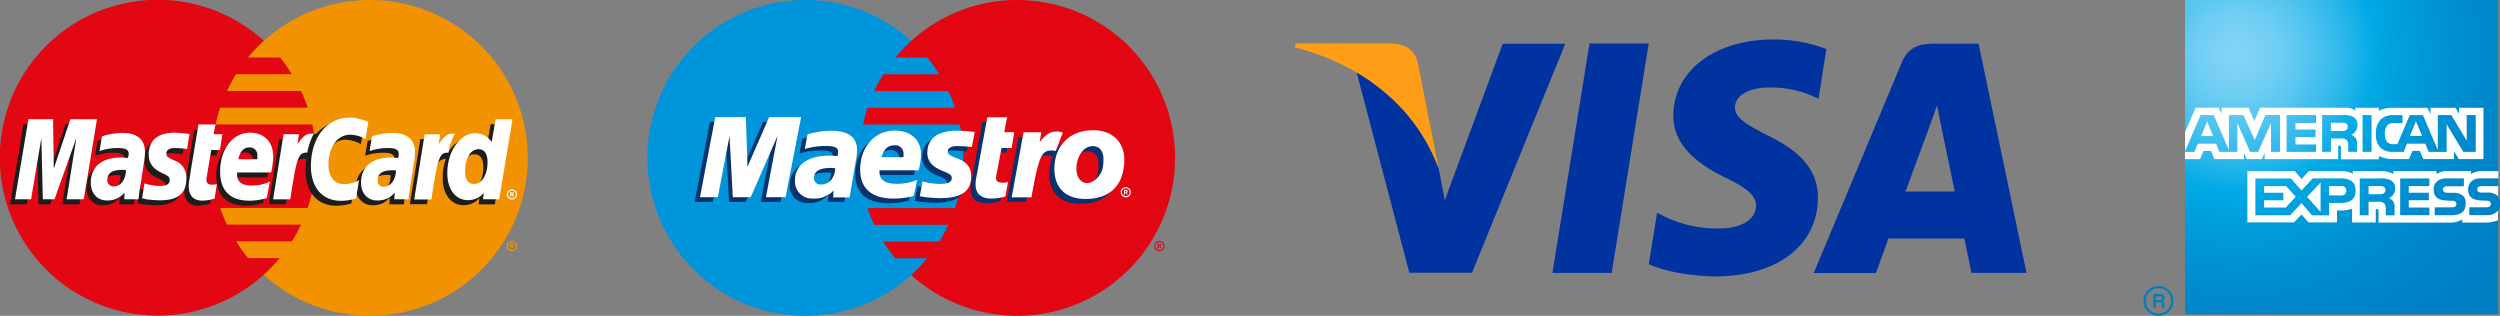 <svg id="Layer_1" data-name="Layer 1" xmlns="http://www.w3.org/2000/svg" xmlns:xlink="http://www.w3.org/1999/xlink" viewBox="0 0 633.29 80"><rect x="0" y="0" width="633.29" height="80" fill="#808080" stroke="none"/><defs><style>.cls-1{fill:#f39200;}.cls-2{fill:#e30613;}.cls-3{fill:#fff;}.cls-4,.cls-5{fill:#1d1d1b;}.cls-5{fill-rule:evenodd;}.cls-6{fill:#0095db;}.cls-7{fill:none;stroke:#0095db;stroke-width:0.33px;}.cls-8{fill:#e20613;}.cls-9{fill:#e30521;}.cls-10{fill:#06326e;}.cls-11{fill:#0033a0;}.cls-12{fill:#ff9e16;}.cls-13{fill:url(#radial-gradient);}.cls-14{fill:#007dc2;}</style><radialGradient id="radial-gradient" cx="566.82" cy="13.74" r="94.58" gradientUnits="userSpaceOnUse"><stop offset="0" stop-color="#83d4f6"/><stop offset="0.05" stop-color="#7dd2f5"/><stop offset="0.12" stop-color="#6ccdf3"/><stop offset="0.2" stop-color="#50c3ef"/><stop offset="0.29" stop-color="#2ab7ea"/><stop offset="0.37" stop-color="#00a9e5"/><stop offset="0.45" stop-color="#009edc"/><stop offset="0.62" stop-color="#008cce"/><stop offset="0.8" stop-color="#0081c5"/><stop offset="1" stop-color="#007dc2"/></radialGradient></defs><title>creditcards</title><path class="cls-1" d="M66.85,69.65A40,40,0,1,0,53.7,40,39.86,39.86,0,0,0,66.85,69.65"/><path class="cls-1" d="M129.49,62.22h0.15a0.33,0.33,0,0,0,.16,0,0.15,0.15,0,0,0,.07-0.13A0.14,0.14,0,0,0,129.8,62a0.37,0.37,0,0,0-.17,0h-0.14v0.29m0,0.64h-0.26V61.73h0.48a0.53,0.53,0,0,1,.29.06,0.34,0.34,0,0,1,.14.28,0.31,0.31,0,0,1-.2.29l0.21,0.5h-0.3l-0.17-.45h-0.19v0.45Zm0.18,0.42a1,1,0,1,0-1-1A1,1,0,0,0,129.67,63.28Zm-1.29-1a1.29,1.29,0,1,1,1.29,1.29A1.29,1.29,0,0,1,128.37,62.3Z"/><path class="cls-2" d="M79.78,35.76a39.81,39.81,0,0,0-.68-4.24H54.6a39.71,39.71,0,0,1,1.16-4.24H77.94a39.76,39.76,0,0,0-1.69-4.24H57.47a39.94,39.94,0,0,1,2.31-4.24H73.94a40,40,0,0,0-3-4.24H62.82a40.17,40.17,0,0,1,4-4.24,40,40,0,1,0,4,55.06H62.82a40.24,40.24,0,0,1-3-4.24H73.94a39.9,39.9,0,0,0,2.31-4.24H57.47a39.49,39.49,0,0,1-1.7-4.23H77.94a39.64,39.64,0,0,0,1.84-8.47,40.52,40.52,0,0,0,0-8.47"/><path class="cls-3" d="M129.49,49.2h0.15a0.33,0.33,0,0,0,.16,0,0.15,0.15,0,0,0,.07-0.13,0.14,0.14,0,0,0-.06-0.12,0.35,0.35,0,0,0-.17,0h-0.14V49.2m0,0.64h-0.26V48.71h0.48a0.53,0.53,0,0,1,.29.06,0.34,0.34,0,0,1,.14.28,0.31,0.31,0,0,1-.2.29l0.21,0.5h-0.3l-0.17-.45h-0.19v0.45Zm0.18,0.41a1,1,0,1,0-1-1A1,1,0,0,0,129.67,50.26Zm-1.29-1a1.29,1.29,0,1,1,1.29,1.29A1.29,1.29,0,0,1,128.37,49.28Z"/><path class="cls-4" d="M53.26,51.55a11.6,11.6,0,0,1-3.27.54c-2,0-3.29-1.28-3.29-3.62A9.21,9.21,0,0,1,46.83,47l0.26-1.62,0.2-1.31,1.88-11.26h4.17l-0.5,2.45h2.61l-0.61,4.16H52.23L51.1,46.15a4.38,4.38,0,0,0-.07.68c0,0.85.45,1.22,1.48,1.22a5.44,5.44,0,0,0,1.32-.15l-0.57,3.65"/><path class="cls-4" d="M64.08,41.58c0-.34,0-0.63,0-0.84a1.91,1.91,0,0,0-2.05-2.13c-1.38,0-2.37,1.05-2.77,3h4.78m2.59,9.82a15,15,0,0,1-4.45.67c-4.64,0-7.38-2.54-7.38-7.39,0-5.67,3.22-9.83,7.58-9.83,3.57,0,5.86,2.33,5.86,6a17.79,17.79,0,0,1-.53,4.07H59.11a3.72,3.72,0,0,0,0,.52c0,1.91,1.29,2.89,3.81,2.89a10.28,10.28,0,0,0,4.51-1Z"/><polyline class="cls-4" points="20.11 51.76 15.77 51.76 18.25 36.16 12.71 51.76 9.75 51.76 9.38 36.25 6.76 51.76 2.55 51.76 5.94 31.47 12.19 31.47 12.36 44.03 16.58 31.47 23.45 31.47 20.11 51.76"/><path class="cls-4" d="M34,51.76H30.21L30.3,50c-1,1.29-2.24,2-4.55,2-2.1,0-3.86-1.84-3.86-4.51a8.18,8.18,0,0,1,.32-2.16c0.68-2.53,3.25-4.15,7.19-4.2a14.56,14.56,0,0,1,1.91.07,4,4,0,0,0,.17-1.07c0-1.09-.9-1.44-2.93-1.44a13.86,13.86,0,0,0-3.59.5l-0.6.17-0.25.07,0.6-3.71a16.45,16.45,0,0,1,5-.87c3.73,0,5.7,1.68,5.7,4.84a15.29,15.29,0,0,1-.2,3.27l-0.91,5.85L34.2,49.9l-0.11.84L34,51.31l0,0.45m-3.43-7.35a5.81,5.81,0,0,0-.85-0.07c-2.46,0-3.71.94-3.71,2.51a1.52,1.52,0,0,0,1.56,1.68C29.64,48.53,30.47,46.85,30.54,44.41Z"/><path class="cls-4" d="M87.54,35.41a8.28,8.28,0,0,1,3.88,1.1l0.71-4.4c-0.39-.16-0.5-0.2-1-0.4l-1.78-.45A8,8,0,0,0,87.36,31c-2.15,0-3.42,0-4.72.82A11.46,11.46,0,0,0,80,34l-0.51-.16L75.11,37l0.21-1.77h-4.6l-2.65,16.5h4.34L74,42.88a18.09,18.09,0,0,1,.9-1.6,2.37,2.37,0,0,1,2.41-1.05h0.31a23.54,23.54,0,0,0-.2,3.13c0,5.4,3.07,8.76,7.74,8.76A13.55,13.55,0,0,0,89,51.53l0.76-4.62a8.46,8.46,0,0,1-3.69,1c-2.52,0-4-1.86-4-4.94,0-4.47,2.27-7.6,5.51-7.6"/><path class="cls-4" d="M119,47.87c-1.48,0-2.23-1.09-2.23-3.25,0-3.25,1.4-5.55,3.37-5.55,1.49,0,2.3,1.14,2.3,3.24,0,3.27-1.42,5.56-3.44,5.56m5.29-16.41-1,5.79a4.53,4.53,0,0,0-4-2.32,6.52,6.52,0,0,0-5.7,3.74v0L110.86,37l0.21-1.77h-4.6l-2.65,16.5h4.35l1.43-8.88s1.11-1.24,1.4-1.62a2.45,2.45,0,0,1,1.93-1,14.45,14.45,0,0,0-.79,4.9c0,4.13,2.15,6.85,5.31,6.85a5.15,5.15,0,0,0,4-1.83l-0.21,1.62h4.11l3.31-20.29h-4.43Z"/><path class="cls-4" d="M102.38,51.76H98.62L98.71,50c-1,1.29-2.24,2-4.55,2a4.2,4.2,0,0,1-4-4.53c0-3.92,3-6.34,7.65-6.34a15.7,15.7,0,0,1,1.91.07,4,4,0,0,0,.17-1.07c0-1.09-.9-1.44-2.93-1.44a13.87,13.87,0,0,0-3.6.5l-0.6.17-0.25.07,0.6-3.71a16.45,16.45,0,0,1,5-.87c3.73,0,5.7,1.68,5.7,4.84a15.3,15.3,0,0,1-.2,3.27l-0.91,5.85-0.15,1.05-0.11.84-0.08.57,0,0.45m-3.43-7.35a5.83,5.83,0,0,0-.86-0.07c-2.46,0-3.71.94-3.71,2.51a1.52,1.52,0,0,0,1.56,1.68C98,48.53,98.88,46.85,98.95,44.41Z"/><path class="cls-5" d="M43,38.79a25,25,0,0,1,3.26.25l0.62-3.81A30.61,30.61,0,0,0,43,34.89c-4.85,0-6.45,2.59-6.45,5.63,0,2,1,3.44,3.24,4.52,1.76,0.83,2.06,1,2.06,1.73,0,1-.9,1.61-2.61,1.61a12.18,12.18,0,0,1-3.89-.65l-0.5,3.79,0.1,0,0.79,0.17a10.21,10.21,0,0,0,1.14.16c1,0.09,1.9.15,2.46,0.15,4.82,0,6.81-1.87,6.81-5.51,0-2.26-1.08-3.59-3.25-4.59-1.82-.84-2-0.95-2-1.72S41.7,38.8,43,38.79"/><path class="cls-3" d="M93.31,30.82l-0.71,4.4a8.28,8.28,0,0,0-3.88-1.1c-3.24,0-5.51,3.13-5.51,7.6,0,3.08,1.53,4.94,4.05,4.94a8.45,8.45,0,0,0,3.69-1l-0.76,4.62a13.56,13.56,0,0,1-3.84.59c-4.67,0-7.59-3.36-7.59-8.76,0-7.25,4-12.32,9.78-12.32a8,8,0,0,1,1.94.21l1.78,0.45c0.55,0.2.66,0.24,1,.4"/><path class="cls-3" d="M79.37,33.84a2.13,2.13,0,0,0-.44,0c-1.43,0-2.24.73-3.57,2.68L75.75,34H71.83l-2.65,16.5h4.34c1.55-10.09,2-11.83,4-11.83a1.84,1.84,0,0,1,.32,0,16,16,0,0,1,1.65-4.79l-0.16,0"/><path class="cls-3" d="M54.36,50.28a9.94,9.94,0,0,1-3.12.54c-2.22,0-3.43-1.28-3.43-3.62a9.34,9.34,0,0,1,.13-1.48l0.26-1.62,0.2-1.31,1.88-11.26H54.6L54.1,34h2.22l-0.6,4H53.5l-1.14,6.88a4.39,4.39,0,0,0-.07.68c0,0.85.45,1.22,1.48,1.22a3.55,3.55,0,0,0,1.17-.16l-0.57,3.65"/><path class="cls-3" d="M37.68,39.19c0,2.08,1,3.52,3.3,4.6,1.76,0.83,2,1.07,2,1.82,0,1-.77,1.49-2.49,1.49a12.15,12.15,0,0,1-3.89-.65L36,50.26l0.19,0L37,50.46c0.25,0.05.63,0.1,1.13,0.14q1.55,0.14,2.39.14c4.58,0,6.69-1.74,6.69-5.51a4.51,4.51,0,0,0-3.06-4.59c-1.82-.83-2-1-2-1.79s0.72-1.35,2.12-1.35a24.29,24.29,0,0,1,3.12.25L48,33.94a29.51,29.51,0,0,0-3.82-.32c-4.85,0-6.53,2.53-6.52,5.58"/><path class="cls-3" d="M120.06,46.6c2,0,3.44-2.29,3.44-5.56,0-2.1-.81-3.24-2.3-3.24-2,0-3.37,2.3-3.37,5.55,0,2.16.75,3.25,2.23,3.25m6.4,3.88h-4.11l0.21-1.61a5.15,5.15,0,0,1-4,1.83c-3.16,0-5.25-2.72-5.25-6.85,0-5.49,3.24-10.12,7.07-10.12A4.93,4.93,0,0,1,124.54,36l1-5.79h4.28Z"/><path class="cls-3" d="M65.19,40.31c0-.34,0-0.63,0-0.84a1.91,1.91,0,0,0-2.05-2.13c-1.38,0-2.37,1.05-2.77,3h4.78m2.44,9.82a14.82,14.82,0,0,1-4.45.67c-4.85,0-7.38-2.54-7.38-7.39,0-5.67,3.22-9.83,7.58-9.83,3.57,0,5.86,2.33,5.86,6a17.74,17.74,0,0,1-.53,4.07H60.07a3.86,3.86,0,0,0,0,.52C60,46.07,61.32,47,63.84,47a10.26,10.26,0,0,0,4.51-1Z"/><polyline class="cls-3" points="21.22 50.48 16.87 50.48 19.36 34.88 13.81 50.48 10.85 50.48 10.48 34.97 7.87 50.48 3.8 50.48 7.2 30.19 13.44 30.19 13.62 42.75 17.83 30.19 24.57 30.19 21.22 50.48"/><path class="cls-3" d="M35.07,50.48h-3.6l0.08-1.71a5.45,5.45,0,0,1-4.55,2c-2.35,0-4-1.84-4-4.51,0-4,2.8-6.36,7.62-6.36a14.53,14.53,0,0,1,1.77.13A4,4,0,0,0,32.6,39c0-1.09-.76-1.5-2.78-1.5a14,14,0,0,0-3.61.46l-0.6.18-0.39.11,0.6-3.71a17.28,17.28,0,0,1,5.2-.87c3.73,0,5.7,1.68,5.7,4.84a19.52,19.52,0,0,1-.35,3.27l-0.91,5.85L35.3,48.62l-0.11.84L35.12,50l-0.05.45m-3.16-7.35a7.26,7.26,0,0,0-1-.07c-2.46,0-3.71.84-3.71,2.51a1.52,1.52,0,0,0,1.56,1.68C30.56,47.25,31.83,45.57,31.91,43.13Z"/><path class="cls-3" d="M103.48,50.48h-3.6L100,48.77a5.45,5.45,0,0,1-4.55,2c-2.35,0-4-1.84-4-4.51,0-4,2.8-6.36,7.62-6.36a14.54,14.54,0,0,1,1.77.13A4,4,0,0,0,101,39c0-1.09-.76-1.5-2.78-1.5a14,14,0,0,0-3.61.46l-0.6.18-0.39.11,0.6-3.71a17.29,17.29,0,0,1,5.2-.87c3.73,0,5.7,1.68,5.7,4.84a19.5,19.5,0,0,1-.35,3.27l-0.91,5.85-0.15,1.05-0.11.84-0.08.58,0,0.45m-3.16-7.35a7.23,7.23,0,0,0-1-.07c-2.46,0-3.71.84-3.71,2.51a1.52,1.52,0,0,0,1.56,1.68C99,47.25,100.24,45.57,100.32,43.13Z"/><path class="cls-3" d="M115.13,33.84a2.12,2.12,0,0,0-.44,0c-1.42,0-2.23.73-3.57,2.68l0.38-2.5h-3.93l-2.65,16.5h4.35c1.55-10.09,2-11.83,4-11.83a1.66,1.66,0,0,1,.3,0,15.93,15.93,0,0,1,1.65-4.79l-0.14,0"/><path class="cls-6" d="M230.85,69.65A40,40,0,1,0,204,80a39.89,39.89,0,0,0,26.85-10.35"/><path class="cls-6" d="M230.85,69.65a40,40,0,0,0,0-59.29"/><path class="cls-7" d="M230.85,69.65a40,40,0,0,0,0-59.29"/><path class="cls-8" d="M257.7,0a39.86,39.86,0,0,0-26.85,10.35,40.41,40.41,0,0,0-4,4.23h8.08a40.47,40.47,0,0,1,3,4.24H223.76a40,40,0,0,0-2.31,4.24h18.78a39.57,39.57,0,0,1,1.7,4.24H219.76a39.8,39.8,0,0,0-1.16,4.23h24.5a40.26,40.26,0,0,1-1.16,21.18H219.76a40.16,40.16,0,0,0,1.69,4.24h18.78a39.9,39.9,0,0,1-2.3,4.24H223.76a40,40,0,0,0,3,4.24h8.08a40.23,40.23,0,0,1-4,4.24A40,40,0,1,0,257.7,0"/><path class="cls-9" d="M293.49,62.22h0.15a0.33,0.33,0,0,0,.16,0,0.15,0.15,0,0,0,.07-0.13,0.15,0.15,0,0,0-.06-0.11,0.36,0.36,0,0,0-.17,0h-0.14v0.29m0,0.64h-0.27V61.73h0.48a0.53,0.53,0,0,1,.29.06,0.34,0.34,0,0,1,.14.28,0.31,0.31,0,0,1-.2.29l0.21,0.5h-0.29l-0.17-.45h-0.19v0.45Zm0.17,0.42a1,1,0,1,0-1-1A1,1,0,0,0,293.67,63.28Zm-1.29-1a1.29,1.29,0,1,1,1.29,1.29A1.29,1.29,0,0,1,292.38,62.3Z"/><polyline class="cls-10" points="197.75 51.13 192.73 51.13 195.68 35.54 188.87 51.13 184.66 51.13 183.84 35.63 180.54 51.13 175.97 51.13 179.83 30.85 187.74 30.85 187.82 43.4 193.3 30.85 201.68 30.85 197.75 51.13"/><path class="cls-10" d="M253.38,50.92a12.89,12.89,0,0,1-3.58.54c-2.55,0-3.94-1.28-3.94-3.62a8.34,8.34,0,0,1,.15-1.48l0.3-1.61,0.23-1.31,2.31-12.59h4.95l-0.72,3.79h2.54l-0.68,4H252.4l-1.31,6.88a4,4,0,0,0-.08.68c0,0.85.51,1.22,1.7,1.22a4.7,4.7,0,0,0,1.34-.15l-0.66,3.65"/><path class="cls-10" d="M233.61,39.85c0,2.08,1.18,3.52,3.84,4.6,2,0.83,2.36,1.07,2.36,1.82,0,1-.9,1.49-2.89,1.49a16.23,16.23,0,0,1-4.51-.65l-0.69,3.8,0.22,0,0.92,0.17c0.3,0.05.73,0.1,1.31,0.14,1.2,0.09,2.12.14,2.78,0.14,5.32,0,7.77-1.74,7.77-5.5,0-2.26-1-3.59-3.55-4.59-2.11-.83-2.35-1-2.35-1.79s0.84-1.35,2.46-1.35a32.58,32.58,0,0,1,3.62.25l0.72-3.82a39.52,39.52,0,0,0-4.43-.32c-5.64,0-7.58,2.53-7.57,5.58"/><path class="cls-10" d="M210.5,43.78a9.09,9.09,0,0,0-1.11-.07c-2.82,0-4.25.84-4.25,2.51a1.62,1.62,0,0,0,1.79,1.68c2,0,3.49-1.69,3.58-4.12m3.36,7.35h-4.14l0.1-1.71a6.68,6.68,0,0,1-5.22,2,4.31,4.31,0,0,1-4.55-4.51c0-4,3.22-6.36,8.74-6.36a19.29,19.29,0,0,1,2,.13,3.53,3.53,0,0,0,.2-1.07c0-1.09-.87-1.5-3.19-1.5a18.38,18.38,0,0,0-4.14.46l-0.69.18-0.45.11,0.69-3.71a22.54,22.54,0,0,1,6-.88c4.28,0,6.54,1.68,6.54,4.84a17,17,0,0,1-.41,3.27l-1,5.85-0.18,1.05-0.13.84-0.09.57Z"/><path class="cls-10" d="M227.81,41c0-.34,0-0.62,0-0.84A2.06,2.06,0,0,0,225.5,38c-1.58,0-2.72,1.05-3.18,3h5.49m2.42,9.81a19.31,19.31,0,0,1-5.1.67c-5.56,0-8.47-2.54-8.47-7.39,0-5.66,3.69-9.83,8.7-9.83,4.1,0,6.72,2.33,6.72,6a15.58,15.58,0,0,1-.61,4.07h-9.9a3.09,3.09,0,0,0,0,.52c0,1.91,1.48,2.89,4.37,2.89a13.28,13.28,0,0,0,5.17-1Z"/><path class="cls-10" d="M278.31,41.68c0-1.72-.7-3.35-2.74-3.35-2.54,0-4.11,3-4.11,5.66,0,2.24,1.08,3.74,2.86,3.71,1.08,0,3.38-1.47,3.83-4a11.33,11.33,0,0,0,.16-2m5.06,2c-0.75,5.49-4.58,7.92-9.67,7.92-5.63,0-7.91-3.42-7.91-7.6,0-5.85,3.85-9.81,9.8-9.81,5.17,0,7.91,3.26,7.91,7.44A10.49,10.49,0,0,1,283.37,43.65Z"/><path class="cls-3" d="M285,48.59h0.15a0.33,0.33,0,0,0,.16,0,0.15,0.15,0,0,0,.07-0.13,0.14,0.14,0,0,0-.06-0.12,0.36,0.36,0,0,0-.17,0H285v0.29m0,0.64h-0.26V48.1h0.48a0.52,0.52,0,0,1,.29.06,0.34,0.34,0,0,1,.14.28,0.31,0.31,0,0,1-.2.29l0.21,0.5H285.4l-0.17-.45H285v0.45Zm0.17,0.42a1,1,0,1,0-1-1A1,1,0,0,0,285.21,49.65Zm-1.29-1A1.29,1.29,0,1,1,285.21,50,1.29,1.29,0,0,1,283.92,48.67Z"/><polyline class="cls-3" points="199 49.96 194.02 49.96 196.98 34.37 190.17 49.96 185.63 49.96 184.8 34.46 181.83 49.96 177.31 49.96 181.18 29.68 188.94 29.68 189.35 42.24 194.83 29.68 202.93 29.68 199 49.96"/><path class="cls-3" d="M254.64,49.76a12.91,12.91,0,0,1-3.58.54c-2.55,0-3.94-1.28-3.94-3.62a8.15,8.15,0,0,1,.15-1.48l0.3-1.61,0.23-1.3,2.31-12.59h5l-0.72,3.79h2.54l-0.68,4h-2.55l-1.31,6.88a3.91,3.91,0,0,0-.09.68c0,0.85.51,1.22,1.7,1.22a4.67,4.67,0,0,0,1.34-.15l-0.66,3.65"/><path class="cls-10" d="M267.43,38.2l-0.11-.52,1-2.58-0.37,0L267.5,35a2.81,2.81,0,0,0-.5,0c-1.63,0-2.81.73-4.34,2.68l0.53-2.93H258L255,51.13h4.95c0.68-3.78,1-5.93,1.38-7.72,0.66-3,2.88-4.32,4.45-4a2.59,2.59,0,0,1,.56.13l0.3,0.11,0.83-1.43"/><path class="cls-3" d="M269.18,33.6a2.72,2.72,0,0,0-.56-0.18l-0.43-.1a2.7,2.7,0,0,0-.5,0c-1.64,0-2.81.73-4.34,2.68l0.44-2.5h-4.51l-3,16.49h5c1.78-10.09,2.55-11.85,4.94-11.85a5.78,5.78,0,0,1,.63,0l0.58,0.12,1.8-4.66"/><path class="cls-3" d="M234.9,38.68c0,2.08,1.17,3.52,3.83,4.6,2,0.83,2.36,1.07,2.36,1.82,0,1-.9,1.49-2.89,1.49a16.2,16.2,0,0,1-4.52-.65L233,49.74l0.22,0,0.92,0.17q0.44,0.08,1.31.14,1.8,0.14,2.78.14c5.32,0,7.77-1.74,7.77-5.5,0-2.26-1-3.59-3.55-4.59-2.11-.83-2.35-1-2.35-1.79S240.94,37,242.57,37a32.62,32.62,0,0,1,3.62.25l0.72-3.82a39.47,39.47,0,0,0-4.43-.32c-5.63,0-7.58,2.53-7.57,5.58"/><path class="cls-3" d="M211.56,42.61a9.2,9.2,0,0,0-1.11-.07c-2.82,0-4.25.84-4.25,2.51A1.62,1.62,0,0,0,208,46.74c2,0,3.49-1.69,3.58-4.12M215.19,50h-4.14l0.09-1.71a6.67,6.67,0,0,1-5.22,2,4.31,4.31,0,0,1-4.55-4.51c0-4,3.22-6.36,8.75-6.36a19.3,19.3,0,0,1,2,.13,3.51,3.51,0,0,0,.2-1.07c0-1.09-.87-1.5-3.19-1.5a18.36,18.36,0,0,0-4.14.46l-0.69.18-0.45.11L204.57,34a22.51,22.51,0,0,1,6-.88c4.28,0,6.54,1.68,6.54,4.84a17,17,0,0,1-.4,3.27l-1,5.85-0.17,1-0.13.84-0.08.57Z"/><path class="cls-3" d="M228.87,39.79c0-.34,0-0.62,0-0.84a2.06,2.06,0,0,0-2.36-2.13c-1.58,0-2.72,1.05-3.18,3h5.49m2.65,9.81a19.33,19.33,0,0,1-5.1.67c-5.57,0-8.47-2.54-8.47-7.39,0-5.66,3.69-9.83,8.7-9.83,4.1,0,6.71,2.33,6.71,6a15.61,15.61,0,0,1-.61,4.07h-9.9a3.19,3.19,0,0,0,0,.52c0,1.91,1.47,2.89,4.37,2.89a13.27,13.27,0,0,0,5.17-1Z"/><path class="cls-3" d="M279.53,40.37c0-1.73-.7-3.35-2.74-3.35-2.54,0-4.12,3-4.12,5.65,0,2.24,1.08,3.74,2.86,3.71,1.08,0,3.38-1.47,3.83-4a11.26,11.26,0,0,0,.16-2m5.13,2.11C283.91,48,280.08,50.4,275,50.4c-5.63,0-7.91-3.42-7.91-7.6,0-5.85,3.85-9.81,9.8-9.81,5.16,0,7.91,3.26,7.91,7.44A10.44,10.44,0,0,1,284.66,42.48Z"/><path class="cls-11" d="M380.66,11.07L366,50.69l-1.57-8.05c-3.66-9.87-11.58-20.22-20.8-24.42L357,69.08h15.89l23.62-58H380.66Z"/><polygon class="cls-11" points="393.25 69.14 402.65 11.01 417.65 11.01 408.26 69.14 393.25 69.14 393.25 69.14"/><path class="cls-11" d="M462.71,12.45A37,37,0,0,0,449.26,10c-14.85,0-25.28,7.89-25.37,19.18-0.1,8.36,7.46,13,13.14,15.8,5.86,2.84,7.82,4.67,7.8,7.21-0.06,3.89-4.69,5.67-9,5.67a30.08,30.08,0,0,1-14.12-3l-1.95-.93-2.1,13c3.51,1.62,10,3,16.73,3.1,15.76,0,26-7.8,26.13-19.85,0.06-6.63-3.95-11.65-12.61-15.8-5.23-2.69-8.47-4.48-8.42-7.21,0-2.41,2.71-5,8.6-5a26.25,26.25,0,0,1,11.23,2.23L460.66,25l2-12.6h0Z"/><path class="cls-11" d="M501.2,11.07H489.6c-3.6,0-6.29,1-7.88,4.82L459.45,69.16h15.76s2.58-7.17,3.16-8.74l19.21,0c0.46,2,1.83,8.7,1.83,8.7h13.94L501.2,11.07h0ZM482.69,48.53c1.25-3.34,6-16.25,6-16.25-0.09.16,1.23-3.36,2-5.54l1,5,3.48,16.78H482.69Z"/><path class="cls-12" d="M352.35,11h-24.2L328,12c18.82,4.81,31.24,16.63,36.41,30.61l-5.26-26.72c-0.9-3.68-3.54-4.77-6.8-4.9h0Z"/><path class="cls-13" d="M632.82,0H553.5V79.61h79.33V53.33a3,3,0,0,0,.47-1.75,2.71,2.71,0,0,0-.47-1.74V0Z"/><path class="cls-3" d="M553.5,40.31h3.81l0.86-2.08h1.92l0.85,2.08h7.5V38.72l0.67,1.59H573l0.67-1.61v1.61H592.3v-3.4h0.36c0.25,0,.33,0,0.33.45v3h9.63V39.51a7.61,7.61,0,0,0,3.57.79h4.06l0.87-2.08H613l0.85,2.08h7.81v-2l1.18,2h6.25v-13h-6.19v1.54l-0.86-1.54h-6.36v1.54l-0.79-1.54h-8.59a7.7,7.7,0,0,0-3.72.76V27.29h-5.92v0.76a3.69,3.69,0,0,0-2.52-.76H572.52l-1.46,3.36-1.48-3.36h-6.82v1.54L562,27.29H556.2l-2.7,6.18v6.83Zm73.64-1.84H624l-4.23-7v7h-4.54l-0.87-2.08h-4.64l-0.83,2.08h-2.61a4.69,4.69,0,0,1-3.23-1,4.68,4.68,0,0,1-1.19-3.57,5,5,0,0,1,1.2-3.64,4.52,4.52,0,0,1,3.39-1.09h2.15v2h-2.11a2.17,2.17,0,0,0-1.72.56,3.12,3.12,0,0,0-.64,2.11,3.19,3.19,0,0,0,.62,2.19,2.14,2.14,0,0,0,1.55.48h1l3.14-7.34h3.34L617.54,38V29.14h3.4l3.92,6.5v-6.5h2.28v9.33Zm-26.39,0h-2.27V29.14h2.27v9.33Zm-3.57-6.81a2.63,2.63,0,0,1-1.57,2.48,2.5,2.5,0,0,1,1.1.79,2.65,2.65,0,0,1,.38,1.7v1.83h-2.25V37.29a2.73,2.73,0,0,0-.36-1.81,2.15,2.15,0,0,0-1.62-.4h-2.4v3.38h-2.23V29.14h5.13a5.28,5.28,0,0,1,2.7.45A2.17,2.17,0,0,1,597.18,31.66Zm-10.5,6.81h-7.45V29.14h7.45v2h-5.21v1.67h5.09v1.92h-5.09v1.86h5.21v1.93Zm-9.11,0h-2.28V31.17L572,38.47h-2l-3.25-7.31v7.31h-4.53l-0.85-2.08h-4.64l-0.86,2.08h-2.42l4-9.33h3.32L564.62,38V29.14h3.65l2.91,6.33,2.68-6.33h3.71v9.33Zm36-4L612,30.73l-1.53,3.71h3.07ZM594.26,33a2.2,2.2,0,0,1-1.1.19h-2.71V31.09h2.75a2.37,2.37,0,0,1,1.06.16,0.87,0.87,0,0,1,.46.82A1,1,0,0,1,594.26,33Zm-33.62,1.47-1.53-3.71-1.52,3.71h3Z"/><path class="cls-3" d="M596.71,48.28c0,2.59-1.93,3.13-3.88,3.13H590v3.13h-4.33L583,51.44l-2.85,3.09h-8.83V45.2h9L583,48.25l2.84-3.06H593C594.72,45.2,596.71,45.69,596.71,48.28ZM579,52.58h-5.48V50.73h4.89v-1.9h-4.89V47.13h5.59l2.44,2.71Zm8.84,1.1-3.42-3.8,3.42-3.68v7.48Zm5.11-4.18H590V47.13H593a1.13,1.13,0,0,1,1.36,1.14A1.19,1.19,0,0,1,592.93,49.5Zm15-4.3h7.45v1.93h-5.22v1.69h5.09v1.9h-5.09v1.86h5.22v1.94H608V45.2Zm-2.82,5a2.38,2.38,0,0,1,1.09.79,2.69,2.69,0,0,1,.37,1.7v1.85h-2.24V53.36a2.74,2.74,0,0,0-.36-1.82,2.12,2.12,0,0,0-1.63-.42H600v3.41h-2.24V45.2h5.14a5.44,5.44,0,0,1,2.68.44,2.18,2.18,0,0,1,1.14,2.07A2.61,2.61,0,0,1,605.15,50.19ZM603.81,49a2.16,2.16,0,0,1-1.1.19H600V47.13h2.75a2.23,2.23,0,0,1,1.06.16,0.89,0.89,0,0,1,.46.84A1,1,0,0,1,603.81,49Zm20.12,0.57a2.59,2.59,0,0,1,.67,2c0,2-1.26,2.95-3.5,2.95h-4.35v-2h4.33a1.3,1.3,0,0,0,.91-0.23,0.81,0.81,0,0,0,.26-0.6,0.78,0.78,0,0,0-.28-0.62,1.15,1.15,0,0,0-.79-0.21c-2.08-.07-4.7.06-4.7-2.89,0-1.35.85-2.78,3.19-2.78h4.47v2h-4.09a1.53,1.53,0,0,0-.9.17,0.78,0.78,0,0,0,.16,1.37,2.63,2.63,0,0,0,.86.11l1.2,0A3.64,3.64,0,0,1,623.92,49.6Zm8.9,3.73a3.48,3.48,0,0,1-3,1.2h-4.31v-2h4.29a1.26,1.26,0,0,0,.9-0.23,0.81,0.81,0,0,0,.27-0.6,0.79,0.79,0,0,0-.27-0.62,1.15,1.15,0,0,0-.79-0.21c-2.09-.07-4.7.06-4.7-2.89,0-1.35.86-2.78,3.19-2.78h4.45V43.34h-4.13a4.64,4.64,0,0,0-2.79.76V43.34h-6.1a4.26,4.26,0,0,0-2.66.76V43.34h-10.9v0.76a5.84,5.84,0,0,0-3-.76H596v0.76c-0.69-.66-2.21-0.76-3.14-0.76h-8l-1.84,2-1.72-2h-12v13h11.8l1.9-2,1.79,2H592V53.3h0.72a7.63,7.63,0,0,0,3.1-.45v3.51h6V53h0.29c0.37,0,.41,0,0.41.38v3h18.21a5.2,5.2,0,0,0,3-.83v0.83h5.78a7.76,7.76,0,0,0,3.27-.6V53.33Zm0-6.15h-4.07a1.53,1.53,0,0,0-.9.17,0.74,0.74,0,0,0-.33.67,0.7,0.7,0,0,0,.49.69,2.6,2.6,0,0,0,.86.11l1.2,0a3.6,3.6,0,0,1,2.53.75,2.08,2.08,0,0,1,.21.24V47.18Z"/><path class="cls-14" d="M548.42,78h-0.7a4,4,0,0,1-.1-0.92,0.44,0.44,0,0,0-.52-0.52h-1V78h-0.62V74.44h1.64a1,1,0,0,1,1.18,1,0.89,0.89,0,0,1-.38.79,0.67,0.67,0,0,1,.31.64l0,0.61a0.26,0.26,0,0,0,.17.29V78Zm-0.76-2.49a0.44,0.44,0,0,0-.53-0.48h-1.05v1h1A0.49,0.49,0,0,0,547.66,75.48Zm2.89,0.77A3.78,3.78,0,1,0,546.78,80,3.76,3.76,0,0,0,550.56,76.24Zm-0.57,0A3.21,3.21,0,1,1,546.78,73,3.16,3.16,0,0,1,550,76.24Z"/></svg>